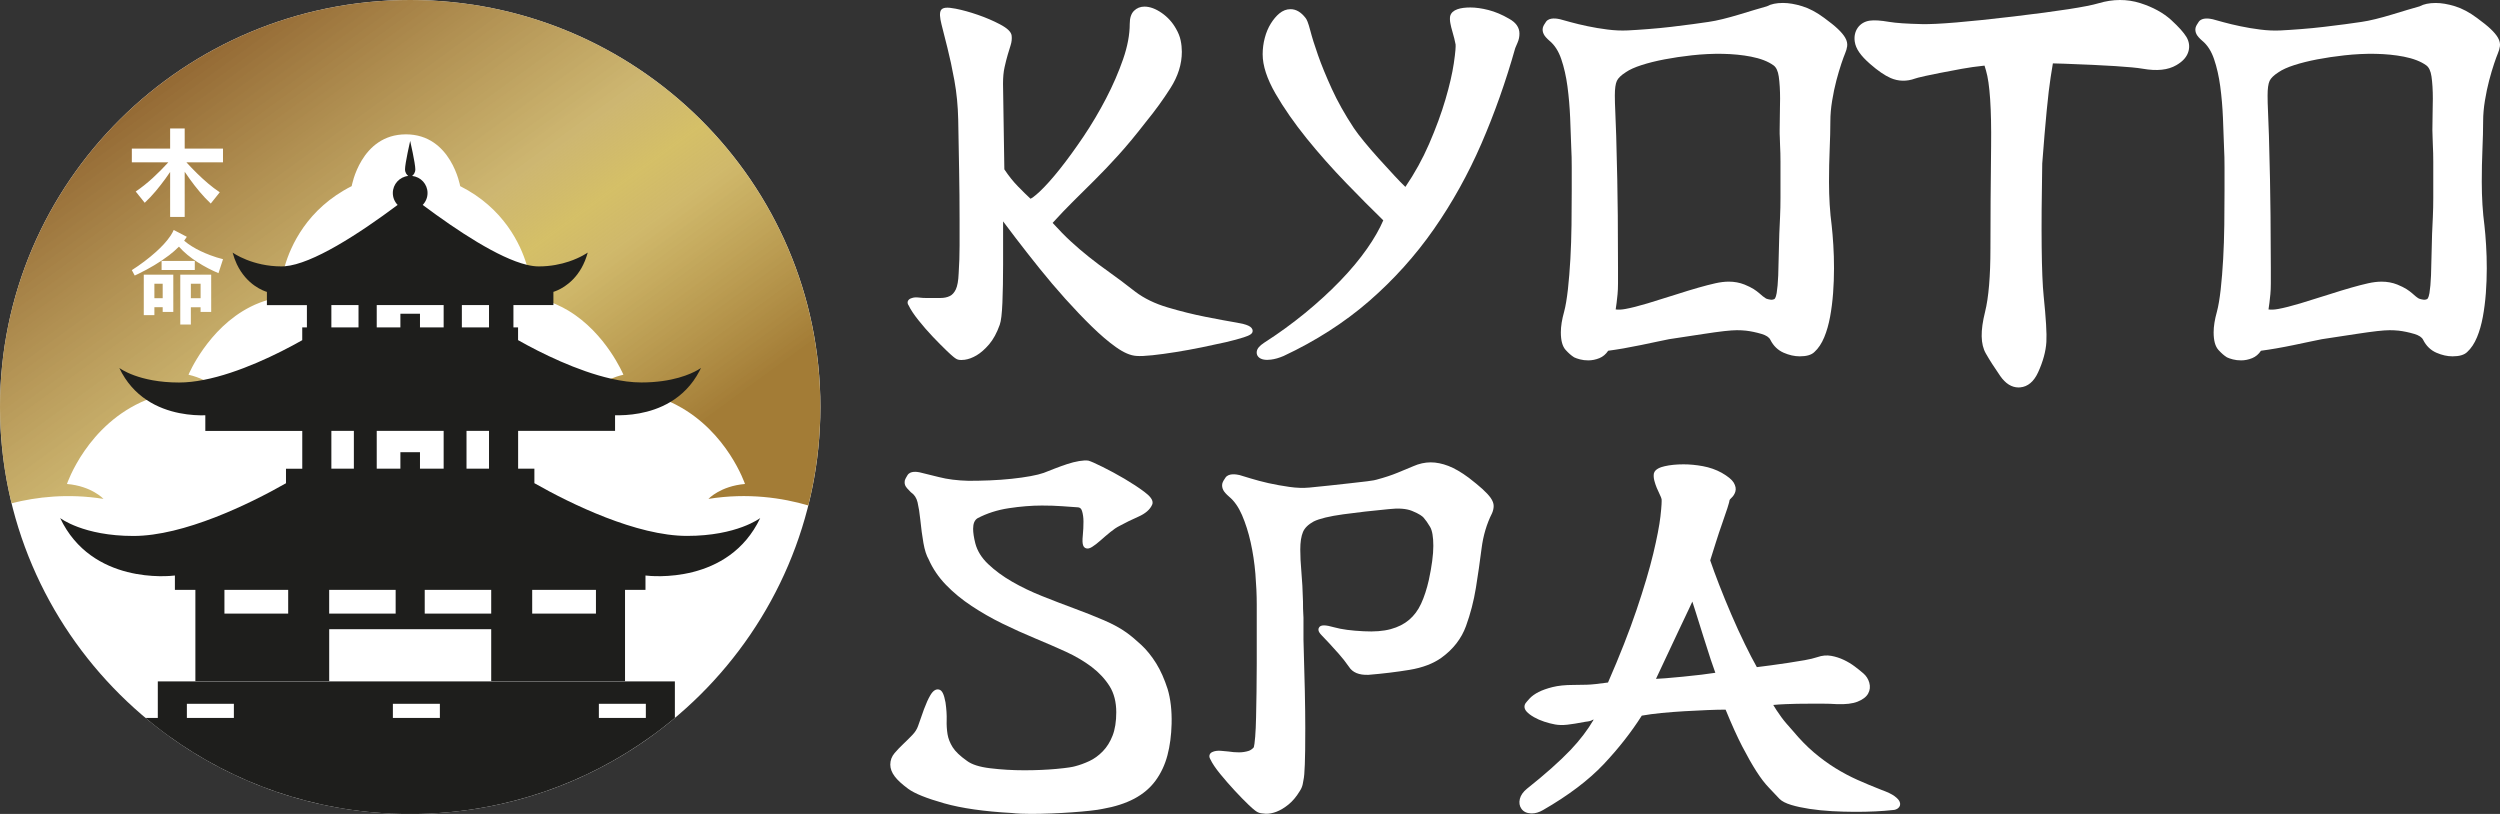 <svg width="172" height="56" fill="none" xmlns="http://www.w3.org/2000/svg"><rect width="100%" height="100%" fill="#333333" stroke="none"/><g clip-path="url(#clip0_719_1517)"><path d="M28.223 56.002C43.81 56.002 56.445 43.465 56.445 28.001C56.445 12.537 43.81 0 28.223 0C12.636 0 0 12.537 0 28.001C0 43.465 12.636 56.002 28.223 56.002Z" fill="white"/><path d="M13.133 19.52V20.517H13.802V19.52H13.133ZM13.133 19.52V20.517H13.802V19.52H13.133ZM28.223 0C12.636 0 0 12.537 0 28.001C0 30.284 0.275 32.502 0.795 34.626C2.496 34.192 4.673 33.932 7.121 34.324C7.121 34.324 6.301 33.439 4.606 33.298C4.606 33.298 5.991 29.167 10.085 27.508C11.468 26.949 13.162 26.67 15.216 26.93C15.216 26.93 14.794 26.501 14.006 26.137C13.71 26.001 13.364 25.872 12.969 25.781C12.969 25.781 14.293 22.593 17.223 21.113C17.421 21.012 17.63 20.917 17.844 20.836C18.014 20.769 18.186 20.711 18.365 20.657C19.296 20.381 20.353 20.284 21.545 20.474C21.545 20.474 20.706 19.448 19.388 19.253C19.388 19.253 19.426 18.889 19.59 18.32C19.988 16.941 21.117 14.359 24.196 12.806C24.196 12.806 24.813 9.243 27.928 9.243C31.043 9.243 31.661 12.806 31.661 12.806C34.665 14.321 35.813 16.816 36.236 18.217C36.425 18.845 36.469 19.253 36.469 19.253C35.15 19.448 34.311 20.474 34.311 20.474C35.76 20.242 37.01 20.436 38.074 20.86C38.147 20.889 38.218 20.919 38.288 20.95C38.569 21.073 38.835 21.211 39.089 21.363C41.701 22.923 42.89 25.781 42.89 25.781C42.577 25.853 42.292 25.949 42.042 26.054C41.136 26.431 40.645 26.93 40.645 26.93C42.873 26.649 44.677 27 46.124 27.658C46.242 27.713 46.359 27.768 46.473 27.826C46.51 27.846 46.548 27.864 46.584 27.885C50.055 29.717 51.255 33.298 51.255 33.298C49.562 33.441 48.74 34.324 48.74 34.324C51.457 33.888 53.84 34.256 55.61 34.774C56.155 32.605 56.441 30.337 56.441 28.001C56.443 12.537 43.807 0 28.223 0ZM11.923 18.898V21.46H11.193V21.137H10.622V21.683H9.892V18.898H11.923ZM11.117 18.574V17.952H13.402V18.574H11.117ZM14.53 21.462H13.8V21.139H13.131V22.33H12.403V18.898H14.53V21.462ZM15.031 18.794C14.104 18.403 13.001 17.762 12.311 16.97C12.101 17.184 11.87 17.381 11.635 17.561C10.977 18.064 10.261 18.477 9.519 18.839C9.437 18.879 9.357 18.917 9.269 18.957L9.07 18.585C9.655 18.212 10.222 17.787 10.736 17.326C11.107 16.989 11.459 16.63 11.736 16.215C11.822 16.084 11.896 15.951 11.952 15.821L12.854 16.293C12.795 16.388 12.733 16.477 12.67 16.56C12.833 16.702 13.009 16.828 13.19 16.941C13.586 17.19 14.018 17.387 14.457 17.554C14.746 17.662 15.044 17.76 15.344 17.832L15.031 18.794ZM15.342 11.17H12.827C13.062 11.428 13.305 11.678 13.551 11.922C14.037 12.396 14.559 12.859 15.12 13.229L14.501 14.004C13.955 13.492 13.498 12.927 13.066 12.332C12.944 12.161 12.823 11.991 12.707 11.818V14.924H11.705V11.831C11.602 11.981 11.499 12.131 11.392 12.279C10.958 12.874 10.503 13.439 9.957 13.951L9.337 13.176C10.167 12.618 10.899 11.909 11.579 11.17H9.07V10.223H11.705V8.839H12.707V10.223H15.342V11.17ZM13.8 19.52H13.131V20.517H13.8V19.52ZM11.193 19.52H10.622V20.517H11.193V19.52Z" fill="url(#paint0_linear_719_1517)"/><path d="M47.266 36.87C43.81 36.87 39.302 34.686 36.766 33.243V32.244H35.647V29.643H42.316V28.568C43.123 28.59 44.705 28.505 46.123 27.656C46.887 27.199 47.606 26.518 48.13 25.515C48.164 25.447 48.198 25.38 48.231 25.31C48.221 25.318 48.149 25.373 48.009 25.453C47.531 25.729 46.27 26.313 44.122 26.313C43.465 26.313 42.76 26.217 42.039 26.052C39.715 25.524 37.231 24.3 35.643 23.401V22.523H35.324V20.987H38.074V20.079C38.261 20.024 39.306 19.671 40.004 18.443C40.174 18.141 40.325 17.789 40.436 17.375C40.436 17.375 39.962 17.72 39.136 17.995C38.59 18.177 37.886 18.329 37.065 18.329C36.814 18.329 36.537 18.291 36.237 18.217C34.312 17.753 31.49 15.898 29.082 14.099C29.288 13.886 29.415 13.598 29.415 13.28C29.415 12.669 28.95 12.169 28.352 12.104C28.453 12.027 28.574 11.882 28.574 11.647C28.574 11.243 28.22 9.694 28.22 9.694C28.22 9.694 27.866 11.243 27.866 11.647C27.866 11.884 27.989 12.027 28.088 12.104C27.49 12.169 27.026 12.671 27.026 13.28C27.026 13.598 27.152 13.886 27.358 14.099C24.681 16.099 21.487 18.168 19.59 18.32C19.515 18.327 19.444 18.329 19.374 18.329C18.374 18.329 17.551 18.105 16.968 17.874C16.35 17.629 16.003 17.377 16.003 17.377C16.083 17.673 16.182 17.938 16.293 18.175C16.981 19.624 18.164 20.024 18.363 20.083V20.991H21.115V22.527H20.794V23.405C19.116 24.355 16.436 25.669 14.004 26.139C13.421 26.253 12.853 26.317 12.316 26.317C9.543 26.317 8.247 25.344 8.207 25.314C8.687 26.325 9.356 27.026 10.082 27.512C11.559 28.499 13.275 28.596 14.126 28.572V29.646H20.796V32.248H19.676V33.247C17.142 34.69 12.632 36.874 9.178 36.874C5.723 36.874 4.139 35.642 4.139 35.642C6.313 40.227 11.67 39.641 12.033 39.595V40.585H13.442V46.865H22.649V43.291H33.795V46.865H43.002V40.585H44.409V39.595C44.772 39.641 50.129 40.225 52.303 35.642C52.303 35.638 50.719 36.87 47.266 36.87ZM19.827 42.217H15.441V40.583H19.827V42.217ZM31.776 20.987H33.644V22.523H31.776V20.987ZM33.644 29.645V32.246H32.096V29.645H33.644ZM25.919 20.987H30.523V22.523H28.895V21.583H27.547V22.523H25.919V20.987ZM22.798 20.987H24.666V22.523H22.798V20.987ZM22.798 29.645H24.346V32.246H22.798V29.645ZM27.221 42.217H22.647V40.583H27.221V42.217ZM27.547 31.112V32.244H25.919V29.643H30.523V32.244H28.895V31.112H27.547ZM33.795 42.217H29.221V40.583H33.795V42.217ZM41.001 42.217H36.615V40.583H41.001V42.217Z" fill="#1E1E1C"/><path d="M10.857 46.874V49.396H10.014C10.082 49.455 10.149 49.51 10.218 49.566C10.272 49.61 10.323 49.654 10.377 49.697C10.4 49.716 10.423 49.735 10.447 49.754C10.507 49.801 10.564 49.849 10.623 49.894C10.64 49.91 10.658 49.923 10.675 49.936C10.73 49.98 10.788 50.025 10.845 50.069C10.918 50.126 10.99 50.183 11.065 50.238C11.155 50.306 11.244 50.374 11.334 50.441C11.416 50.501 11.499 50.562 11.581 50.621C16.064 53.872 21.549 55.844 27.49 55.994C27.607 55.996 27.722 56 27.838 56.002C27.846 56.002 27.854 56.002 27.859 56.002C27.978 56.004 28.098 56.004 28.218 56.004C28.339 56.004 28.457 56.004 28.578 56.002C28.585 56.002 28.593 56.002 28.599 56.002C28.715 56 28.83 55.998 28.947 55.994C34.89 55.844 40.375 53.872 44.856 50.621C44.938 50.56 45.021 50.499 45.103 50.441C45.193 50.372 45.284 50.306 45.372 50.238C45.447 50.183 45.519 50.126 45.592 50.069C45.649 50.025 45.707 49.98 45.762 49.936C45.779 49.923 45.797 49.91 45.812 49.896C45.881 49.841 45.947 49.788 46.016 49.733C46.087 49.678 46.154 49.621 46.225 49.565C46.293 49.51 46.362 49.451 46.431 49.394V46.878H10.857V46.874ZM16.091 49.394H12.857V48.421H16.091V49.394ZM30.263 49.394H27.03V48.421H30.263V49.394ZM44.434 49.394H41.202V48.421H44.434V49.394Z" fill="#1E1E1C"/><path d="M149.378 1.376C148.837 0.883 148.124 0.493 147.258 0.216C146.341 -0.076 145.366 -0.072 144.361 0.229C143.587 0.462 141.621 0.768 138.513 1.136C135.396 1.505 133.286 1.682 132.241 1.659C131.203 1.636 130.445 1.585 129.984 1.507C129.378 1.403 128.948 1.376 128.629 1.422C127.928 1.526 127.498 2.133 127.607 2.865C127.677 3.35 128.002 3.824 128.66 4.397C129.202 4.871 129.663 5.187 130.07 5.366C130.603 5.601 131.186 5.614 131.756 5.405C131.891 5.356 132.478 5.191 134.972 4.734C135.446 4.647 135.971 4.573 136.535 4.514C136.568 4.619 136.6 4.732 136.638 4.857C136.9 5.739 137.017 7.485 136.988 10.049C136.958 12.694 136.942 15.058 136.942 17.074C136.942 19.004 136.818 20.477 136.573 21.454C136.245 22.768 136.26 23.68 136.627 24.322C136.875 24.76 137.21 25.282 137.617 25.87C137.978 26.391 138.404 26.657 138.878 26.657C138.914 26.657 138.953 26.655 138.989 26.651C139.515 26.605 139.929 26.255 140.224 25.612C140.562 24.869 140.753 24.169 140.791 23.53C140.826 22.948 140.762 21.914 140.604 20.367C140.455 18.926 140.422 15.86 140.506 11.251C140.724 8.369 140.917 6.374 141.084 5.318C141.141 4.956 141.192 4.638 141.238 4.361C141.473 4.366 141.728 4.372 142.01 4.383C144.885 4.486 146.7 4.602 147.409 4.727C148.395 4.901 149.158 4.821 149.739 4.48C150.199 4.213 150.473 3.894 150.574 3.506C150.658 3.181 150.608 2.851 150.431 2.55C150.236 2.23 149.901 1.856 149.378 1.376Z" fill="white"/><path d="M85.577 23.206C85.97 23.077 86.182 22.969 86.182 22.77C86.182 22.451 85.754 22.313 85.11 22.201C84.508 22.099 83.78 21.964 82.945 21.799C82.112 21.636 81.237 21.418 80.34 21.152C79.463 20.893 78.714 20.529 78.112 20.072C77.428 19.537 76.822 19.082 76.31 18.72C75.809 18.365 75.339 18.013 74.915 17.673C74.49 17.334 74.068 16.974 73.661 16.598C73.287 16.255 72.87 15.83 72.421 15.335C72.895 14.814 73.355 14.33 73.793 13.896L75.291 12.41C75.811 11.894 76.365 11.314 76.937 10.682C77.512 10.049 78.15 9.279 78.832 8.398C79.459 7.632 80.031 6.843 80.531 6.056C81.049 5.243 81.311 4.405 81.311 3.565C81.311 3.307 81.284 3.041 81.229 2.78C81.174 2.512 81.064 2.243 80.912 1.981C80.669 1.543 80.338 1.177 79.929 0.893C79.511 0.601 79.109 0.455 78.737 0.455C78.454 0.455 78.211 0.554 78.018 0.745C77.823 0.939 77.726 1.24 77.726 1.644C77.726 2.381 77.573 3.199 77.269 4.073C76.962 4.96 76.568 5.868 76.098 6.773C75.627 7.679 75.102 8.565 74.538 9.403C73.973 10.241 73.426 10.992 72.914 11.636C72.404 12.277 71.939 12.796 71.532 13.18C71.152 13.538 70.97 13.642 70.898 13.672C70.645 13.439 70.359 13.155 70.04 12.829C69.709 12.491 69.394 12.095 69.099 11.651L69.008 5.764C69.008 5.324 69.042 4.943 69.113 4.63C69.185 4.304 69.258 4.016 69.329 3.775C69.397 3.544 69.464 3.32 69.531 3.113C69.602 2.893 69.625 2.672 69.602 2.457C69.573 2.196 69.313 1.945 68.79 1.669C68.331 1.428 67.823 1.21 67.28 1.022C66.737 0.834 66.219 0.69 65.743 0.597C65.145 0.48 64.853 0.51 64.734 0.705L64.727 0.719C64.639 0.893 64.654 1.189 64.775 1.676C64.882 2.11 65.017 2.653 65.182 3.29C65.346 3.934 65.508 4.691 65.663 5.538C65.816 6.38 65.904 7.283 65.925 8.218C65.946 9.458 65.967 10.635 65.988 11.75C66.009 12.876 66.019 14.001 66.019 15.093V16.92C66.019 17.531 65.998 18.162 65.956 18.803C65.936 19.311 65.87 19.685 65.757 19.918C65.652 20.134 65.516 20.286 65.348 20.367C65.17 20.457 64.947 20.502 64.689 20.502H63.722C63.563 20.502 63.397 20.493 63.228 20.472C63.02 20.447 62.854 20.46 62.718 20.512C62.579 20.553 62.491 20.627 62.456 20.732C62.435 20.798 62.43 20.9 62.518 21.02C62.65 21.298 62.875 21.638 63.188 22.03C63.504 22.427 63.838 22.811 64.184 23.174C64.53 23.538 64.853 23.862 65.143 24.141C65.535 24.516 65.686 24.626 65.764 24.673C65.856 24.738 65.977 24.768 66.141 24.768C66.212 24.768 66.288 24.762 66.374 24.751C66.63 24.717 66.905 24.615 67.192 24.446C67.475 24.279 67.763 24.025 68.05 23.691C68.339 23.354 68.585 22.901 68.782 22.345C68.874 22.095 68.933 21.594 68.966 20.813C68.996 20.06 69.013 19.177 69.013 18.187V15.231C69.267 15.57 69.56 15.957 69.898 16.401C70.395 17.049 70.934 17.739 71.504 18.449C72.077 19.163 72.681 19.876 73.3 20.565C73.923 21.257 74.532 21.896 75.114 22.463C75.698 23.035 76.256 23.511 76.77 23.877C77.315 24.266 77.783 24.465 78.192 24.488C78.437 24.508 78.796 24.493 79.293 24.44C79.767 24.389 80.306 24.317 80.896 24.222C81.479 24.129 82.081 24.019 82.685 23.896C83.299 23.771 83.857 23.649 84.344 23.54C84.845 23.422 85.261 23.31 85.577 23.206Z" fill="white"/><path d="M103.818 1.285C103.346 1.009 102.87 0.809 102.408 0.69C101.945 0.572 101.523 0.514 101.156 0.514C100.802 0.514 100.506 0.553 100.277 0.633C100.004 0.728 99.835 0.882 99.776 1.092L99.77 1.113C99.746 1.259 99.751 1.428 99.788 1.615C99.82 1.788 99.864 1.968 99.918 2.146C99.969 2.319 100.015 2.487 100.055 2.649C100.095 2.806 100.124 2.944 100.145 3.06C100.156 3.195 100.145 3.532 100.021 4.368C99.918 5.06 99.726 5.891 99.449 6.835C99.172 7.783 98.792 8.818 98.318 9.911C97.876 10.929 97.33 11.92 96.69 12.859C96.462 12.643 96.21 12.383 95.933 12.083C95.587 11.71 95.224 11.314 94.857 10.908C94.496 10.508 94.156 10.115 93.848 9.738C93.54 9.363 93.303 9.05 93.143 8.809C92.525 7.872 92.017 6.964 91.627 6.109C91.236 5.25 90.916 4.473 90.681 3.801C90.444 3.126 90.267 2.563 90.156 2.129C89.993 1.503 89.892 1.321 89.823 1.236C89.514 0.834 89.166 0.631 88.789 0.631C88.512 0.631 88.254 0.73 88.019 0.925C87.805 1.103 87.608 1.338 87.431 1.623C87.255 1.905 87.115 2.237 87.018 2.605C86.92 2.971 86.871 3.354 86.871 3.741C86.871 4.516 87.169 5.424 87.755 6.443C88.331 7.438 89.051 8.473 89.896 9.52C90.739 10.563 91.656 11.598 92.625 12.599C93.554 13.56 94.408 14.421 95.17 15.159C94.909 15.767 94.534 16.422 94.056 17.104C93.544 17.836 92.921 18.583 92.203 19.326C91.482 20.072 90.668 20.817 89.785 21.541C88.898 22.267 87.948 22.955 86.96 23.589C86.655 23.791 86.498 23.977 86.467 24.173C86.433 24.395 86.536 24.578 86.754 24.679C86.871 24.732 87.014 24.759 87.184 24.759C87.262 24.759 87.348 24.753 87.44 24.741C87.708 24.709 87.998 24.626 88.314 24.491C90.526 23.456 92.506 22.184 94.2 20.712C95.889 19.243 97.387 17.578 98.65 15.765C99.912 13.955 101.011 11.979 101.917 9.892C102.819 7.812 103.604 5.597 104.248 3.31C104.29 3.208 104.345 3.079 104.412 2.924C104.496 2.734 104.538 2.529 104.538 2.317C104.542 1.896 104.298 1.547 103.818 1.285Z" fill="white"/><path d="M106.616 2.817C106.96 3.102 107.228 3.519 107.413 4.061C107.606 4.624 107.749 5.259 107.841 5.944C107.933 6.638 107.996 7.366 108.027 8.109C108.057 8.849 108.084 9.562 108.105 10.235C108.126 10.585 108.135 11.01 108.135 11.494V13.136C108.135 13.864 108.13 14.651 108.12 15.472C108.109 16.285 108.084 17.076 108.042 17.817C108 18.566 107.942 19.271 107.872 19.912C107.799 20.551 107.713 21.069 107.612 21.444C107.463 21.975 107.386 22.451 107.386 22.86C107.386 23.433 107.495 23.831 107.719 24.078C107.92 24.3 108.107 24.463 108.292 24.578L108.309 24.588C108.405 24.635 108.535 24.681 108.707 24.726C108.879 24.772 109.07 24.794 109.274 24.794C109.529 24.794 109.785 24.743 110.037 24.641C110.28 24.542 110.482 24.372 110.643 24.131C110.956 24.091 111.304 24.036 111.682 23.972C112.099 23.899 112.512 23.82 112.907 23.738C113.303 23.657 113.674 23.579 114.016 23.505C114.358 23.433 114.633 23.376 114.832 23.336C115.789 23.192 116.571 23.073 117.175 22.98C117.765 22.889 118.257 22.821 118.633 22.779C119 22.739 119.292 22.718 119.501 22.718C119.709 22.718 119.917 22.728 120.118 22.749C120.458 22.788 120.819 22.864 121.192 22.974C121.517 23.071 121.721 23.206 121.803 23.384C122.012 23.797 122.318 24.093 122.713 24.267C123.091 24.432 123.464 24.516 123.825 24.516C124.301 24.516 124.634 24.415 124.834 24.216C125.104 23.972 125.331 23.628 125.509 23.2C125.681 22.785 125.815 22.312 125.91 21.797C126.004 21.289 126.073 20.741 126.117 20.164C126.159 19.592 126.18 19.019 126.18 18.462C126.18 17.902 126.165 17.362 126.132 16.854C126.101 16.349 126.063 15.904 126.021 15.523C125.899 14.607 125.836 13.595 125.836 12.514C125.836 11.736 125.851 10.978 125.882 10.261C125.912 9.539 125.929 8.89 125.929 8.333C125.929 7.891 125.971 7.417 126.052 6.924C126.134 6.427 126.231 5.959 126.344 5.532C126.457 5.108 126.57 4.721 126.684 4.383C126.795 4.054 126.883 3.813 126.944 3.671C127.013 3.511 127.061 3.348 127.084 3.185C127.11 2.997 127.067 2.798 126.95 2.595C126.845 2.412 126.68 2.214 126.445 1.991C126.224 1.78 125.907 1.526 125.505 1.232C124.991 0.849 124.481 0.578 123.994 0.428C123.506 0.278 123.061 0.203 122.669 0.203C122.212 0.203 121.84 0.28 121.563 0.434C121.343 0.493 121.068 0.572 120.724 0.677L119.646 1.003C119.279 1.115 118.904 1.217 118.532 1.31C118.165 1.401 117.834 1.467 117.551 1.507C117.295 1.547 116.949 1.596 116.462 1.661C116.007 1.721 115.508 1.784 114.983 1.847C114.453 1.909 113.92 1.96 113.399 2C112.871 2.042 112.395 2.072 111.984 2.093C111.541 2.114 111.075 2.093 110.599 2.032C110.117 1.972 109.657 1.894 109.227 1.803C108.795 1.712 108.405 1.619 108.067 1.526C107.725 1.433 107.48 1.367 107.337 1.325L107.321 1.321C107.144 1.283 106.599 1.172 106.368 1.494C106.245 1.663 106.177 1.793 106.146 1.911C106.115 2.059 106.138 2.207 106.209 2.349C106.27 2.48 106.398 2.626 106.616 2.817ZM122.451 9.461C122.461 9.624 122.467 9.787 122.467 9.945V9.954C122.488 10.347 122.497 10.739 122.497 11.12V13.613C122.497 14.046 122.488 14.495 122.467 14.952C122.425 15.727 122.4 16.469 122.388 17.157C122.377 17.834 122.361 18.437 122.342 18.949C122.321 19.455 122.285 19.863 122.235 20.162C122.174 20.523 122.082 20.572 122.079 20.574C121.991 20.617 121.901 20.631 121.807 20.617C121.695 20.6 121.593 20.576 121.507 20.542C121.419 20.488 121.343 20.435 121.282 20.384C121.209 20.324 121.127 20.252 121.033 20.17C120.932 20.081 120.802 19.986 120.649 19.887C120.492 19.789 120.288 19.686 120.02 19.576C119.684 19.444 119.323 19.377 118.944 19.377C118.66 19.377 118.344 19.415 118.008 19.491C117.676 19.565 117.288 19.666 116.856 19.789C116.414 19.914 115.9 20.071 115.331 20.255C114.761 20.439 114.092 20.648 113.347 20.873C112.73 21.057 112.219 21.186 111.833 21.256C111.562 21.306 111.337 21.317 111.159 21.289C111.187 21.112 111.208 20.957 111.224 20.824C111.245 20.648 111.266 20.456 111.287 20.248C111.308 20.034 111.319 19.781 111.319 19.501V18.431C111.319 17.512 111.314 16.331 111.304 14.821C111.293 13.335 111.256 11.494 111.195 9.349C111.174 8.705 111.153 8.145 111.132 7.688C111.111 7.252 111.101 6.875 111.101 6.568C111.101 6.103 111.147 5.766 111.239 5.567C111.327 5.375 111.533 5.174 111.86 4.966C112.114 4.791 112.476 4.628 112.934 4.48C113.404 4.328 113.937 4.196 114.522 4.084C115.109 3.972 115.736 3.879 116.386 3.807C117.851 3.646 119.266 3.663 120.473 3.898C121.131 4.027 121.651 4.228 122.021 4.499C122.205 4.632 122.325 4.89 122.379 5.265C122.44 5.69 122.47 6.202 122.47 6.786C122.47 7.108 122.465 7.455 122.455 7.817C122.446 8.168 122.44 8.551 122.44 8.953C122.436 9.125 122.442 9.298 122.451 9.461Z" fill="white"/><path d="M171.86 2.597C171.755 2.413 171.591 2.216 171.356 1.993C171.134 1.782 170.817 1.528 170.415 1.234C169.901 0.851 169.391 0.58 168.904 0.43C168.416 0.28 167.971 0.205 167.579 0.205C167.123 0.205 166.75 0.282 166.471 0.436C166.251 0.495 165.976 0.574 165.632 0.679L164.554 1.005C164.187 1.117 163.813 1.219 163.44 1.312C163.073 1.403 162.742 1.469 162.46 1.509C162.203 1.549 161.858 1.598 161.37 1.663C160.915 1.723 160.417 1.786 159.891 1.848C159.362 1.911 158.828 1.962 158.307 2.002C157.779 2.044 157.303 2.074 156.893 2.095C156.449 2.116 155.983 2.095 155.507 2.034C155.025 1.974 154.565 1.896 154.135 1.805C153.703 1.714 153.313 1.621 152.975 1.528C152.633 1.435 152.388 1.369 152.245 1.327L152.23 1.323C152.052 1.285 151.507 1.173 151.276 1.496C151.154 1.665 151.085 1.795 151.054 1.913C151.024 2.061 151.047 2.209 151.117 2.351C151.182 2.48 151.31 2.628 151.528 2.817C151.872 3.102 152.14 3.519 152.325 4.061C152.518 4.624 152.661 5.259 152.753 5.944C152.845 6.638 152.908 7.366 152.939 8.109C152.969 8.843 152.996 9.556 153.017 10.235C153.038 10.587 153.047 11.01 153.047 11.494V13.136C153.047 13.86 153.042 14.647 153.032 15.472C153.021 16.285 152.996 17.074 152.954 17.817C152.912 18.566 152.854 19.271 152.784 19.912C152.711 20.551 152.625 21.069 152.524 21.444C152.375 21.975 152.298 22.451 152.298 22.861C152.298 23.433 152.407 23.831 152.631 24.078C152.832 24.3 153.019 24.463 153.204 24.578L153.221 24.588C153.317 24.635 153.447 24.681 153.619 24.726C153.791 24.772 153.982 24.794 154.187 24.794C154.441 24.794 154.697 24.743 154.949 24.641C155.192 24.542 155.394 24.372 155.555 24.131C155.868 24.091 156.216 24.036 156.593 23.972C157.009 23.9 157.422 23.82 157.818 23.738C158.213 23.657 158.584 23.579 158.926 23.505C159.268 23.433 159.543 23.376 159.742 23.337C160.699 23.192 161.481 23.073 162.085 22.98C162.675 22.889 163.167 22.823 163.543 22.779C163.91 22.739 164.202 22.718 164.411 22.718C164.619 22.718 164.827 22.728 165.028 22.749C165.368 22.788 165.729 22.864 166.102 22.974C166.427 23.071 166.631 23.206 166.714 23.384C166.922 23.797 167.228 24.093 167.623 24.267C168.002 24.432 168.374 24.516 168.735 24.516C169.211 24.516 169.544 24.415 169.745 24.216C170.014 23.972 170.241 23.628 170.419 23.2C170.591 22.785 170.725 22.314 170.82 21.797C170.914 21.289 170.983 20.739 171.027 20.164C171.069 19.592 171.09 19.019 171.09 18.462C171.09 17.902 171.075 17.362 171.042 16.854C171.012 16.351 170.973 15.904 170.931 15.523C170.809 14.607 170.746 13.595 170.746 12.514C170.746 11.735 170.761 10.978 170.792 10.261C170.822 9.541 170.84 8.89 170.84 8.333C170.84 7.891 170.882 7.417 170.962 6.924C171.044 6.427 171.141 5.961 171.254 5.533C171.367 5.106 171.48 4.721 171.594 4.383C171.705 4.054 171.793 3.815 171.854 3.671C171.923 3.511 171.969 3.348 171.994 3.185C172.021 2.999 171.975 2.8 171.86 2.597ZM156.212 14.821C156.201 13.337 156.164 11.496 156.103 9.349C156.082 8.705 156.061 8.145 156.04 7.688C156.019 7.252 156.01 6.875 156.01 6.568C156.01 6.103 156.056 5.766 156.147 5.567C156.235 5.375 156.442 5.174 156.768 4.966C157.023 4.791 157.384 4.628 157.842 4.48C158.312 4.329 158.846 4.196 159.43 4.084C160.017 3.972 160.644 3.879 161.294 3.807C162.76 3.646 164.174 3.663 165.382 3.898C166.039 4.027 166.559 4.228 166.93 4.499C167.113 4.632 167.233 4.89 167.287 5.265C167.348 5.69 167.379 6.202 167.379 6.786C167.379 7.108 167.373 7.455 167.363 7.817C167.354 8.168 167.348 8.551 167.348 8.953C167.348 9.127 167.354 9.298 167.363 9.461C167.373 9.624 167.379 9.787 167.379 9.945V9.954C167.4 10.348 167.409 10.741 167.409 11.12V13.614C167.409 14.046 167.4 14.495 167.379 14.95C167.337 15.724 167.31 16.467 167.3 17.157C167.289 17.836 167.273 18.439 167.254 18.949C167.233 19.455 167.197 19.863 167.147 20.163C167.086 20.523 166.994 20.572 166.991 20.574C166.903 20.617 166.813 20.631 166.719 20.617C166.607 20.601 166.505 20.576 166.419 20.542C166.331 20.489 166.255 20.436 166.194 20.384C166.121 20.324 166.039 20.252 165.947 20.17C165.844 20.081 165.716 19.986 165.563 19.887C165.406 19.789 165.202 19.687 164.934 19.577C164.598 19.444 164.237 19.378 163.858 19.378C163.574 19.378 163.258 19.415 162.922 19.491C162.589 19.565 162.202 19.666 161.77 19.789C161.328 19.914 160.814 20.072 160.245 20.255C159.675 20.439 159.006 20.648 158.261 20.873C157.644 21.057 157.133 21.186 156.747 21.256C156.476 21.306 156.25 21.317 156.073 21.289C156.099 21.114 156.122 20.959 156.138 20.824C156.159 20.648 156.18 20.456 156.201 20.248C156.222 20.034 156.233 19.781 156.233 19.501V18.431C156.228 17.516 156.222 16.334 156.212 14.821Z" fill="white"/><path d="M79.549 45.645C79.239 45.147 78.897 44.722 78.532 44.381C78.173 44.045 77.831 43.759 77.515 43.529C77.108 43.234 76.581 42.944 75.946 42.671C75.319 42.401 74.633 42.128 73.907 41.861C73.192 41.597 72.449 41.313 71.696 41.011C70.96 40.718 70.265 40.384 69.63 40.018C69.001 39.656 68.447 39.248 67.983 38.806C67.534 38.38 67.237 37.902 67.102 37.384C67.002 36.99 66.951 36.653 66.951 36.38C66.951 36.019 67.05 35.782 67.257 35.653C67.899 35.316 68.621 35.084 69.405 34.965C70.203 34.844 70.97 34.781 71.684 34.781C72.177 34.781 72.644 34.796 73.076 34.827L73.49 34.857C73.748 34.876 73.974 34.891 74.163 34.904C74.266 34.914 74.381 34.95 74.442 35.151C74.509 35.369 74.543 35.615 74.543 35.883C74.543 36.205 74.528 36.522 74.498 36.823C74.461 37.18 74.471 37.4 74.526 37.536C74.562 37.629 74.631 37.695 74.721 37.724C74.838 37.762 74.972 37.731 75.132 37.631C75.308 37.523 75.505 37.369 75.723 37.176C75.921 36.998 76.145 36.806 76.388 36.609C76.613 36.423 76.825 36.281 77.028 36.18C77.435 35.959 77.867 35.746 78.308 35.553C78.801 35.337 79.126 35.056 79.269 34.72C79.407 34.402 79.05 34.08 78.723 33.833C78.333 33.541 77.874 33.24 77.362 32.938C76.848 32.637 76.346 32.364 75.866 32.127C75.371 31.882 75.054 31.74 74.895 31.696L74.872 31.691C74.723 31.666 74.519 31.677 74.245 31.721C73.985 31.765 73.706 31.835 73.42 31.929C73.143 32.02 72.85 32.127 72.552 32.242C72.26 32.356 72.009 32.455 71.807 32.534C71.589 32.612 71.285 32.688 70.903 32.758C70.515 32.83 70.073 32.891 69.592 32.942C69.108 32.993 68.602 33.029 68.092 33.05C67.581 33.071 67.09 33.08 66.637 33.08C65.867 33.061 65.177 32.974 64.591 32.822C63.989 32.667 63.545 32.559 63.266 32.495C63.109 32.466 62.63 32.377 62.435 32.694C62.341 32.845 62.284 32.953 62.259 33.029L62.253 33.052C62.223 33.204 62.24 33.338 62.307 33.454C62.339 33.511 62.41 33.613 62.653 33.852L62.679 33.875C62.911 34.034 63.058 34.26 63.129 34.563C63.209 34.904 63.27 35.293 63.312 35.716C63.375 36.342 63.45 36.895 63.532 37.36C63.618 37.847 63.736 38.215 63.893 38.486C64.172 39.121 64.572 39.711 65.084 40.24C65.59 40.765 66.184 41.254 66.85 41.694C67.509 42.13 68.22 42.538 68.963 42.902C69.699 43.262 70.454 43.603 71.207 43.916C71.948 44.224 72.665 44.536 73.34 44.843C74.001 45.147 74.597 45.499 75.113 45.89C75.621 46.277 76.036 46.724 76.344 47.217C76.646 47.701 76.799 48.302 76.799 49.005C76.799 49.639 76.714 50.179 76.546 50.609C76.38 51.038 76.153 51.402 75.872 51.69C75.589 51.982 75.277 52.208 74.947 52.361C74.605 52.521 74.27 52.642 73.943 52.724C73.808 52.763 73.479 52.828 72.671 52.902C72.013 52.962 71.274 52.995 70.473 52.995C69.672 52.995 68.883 52.949 68.124 52.856C67.394 52.769 66.859 52.598 66.53 52.35C66.055 52.016 65.722 51.698 65.538 51.402C65.355 51.106 65.238 50.807 65.191 50.515C65.141 50.207 65.12 49.881 65.131 49.546C65.143 49.184 65.114 48.776 65.051 48.327C64.946 47.756 64.818 47.498 64.61 47.443C64.398 47.386 64.195 47.515 64.01 47.828C63.868 48.065 63.721 48.389 63.572 48.789C63.429 49.176 63.291 49.565 63.165 49.942C63.092 50.16 62.959 50.37 62.773 50.564C62.563 50.782 62.351 50.994 62.141 51.191C61.917 51.404 61.718 51.612 61.548 51.812C61.351 52.043 61.252 52.31 61.252 52.606C61.252 52.877 61.355 53.15 61.558 53.419C61.749 53.673 62.053 53.952 62.488 54.273C62.928 54.595 63.734 54.921 64.957 55.268C66.152 55.607 67.719 55.831 69.617 55.934C69.783 55.954 69.98 55.969 70.219 55.981C70.454 55.99 70.698 55.996 70.945 55.996C71.375 55.996 71.845 55.985 72.342 55.966C72.818 55.947 73.294 55.92 73.752 55.888C74.207 55.856 74.626 55.82 74.994 55.778C75.38 55.736 75.663 55.695 75.851 55.653C76.699 55.505 77.433 55.27 78.035 54.951C78.643 54.629 79.138 54.208 79.508 53.7C79.875 53.197 80.149 52.614 80.321 51.961C80.491 51.32 80.586 50.59 80.607 49.794C80.628 48.89 80.537 48.088 80.334 47.409C80.118 46.738 79.858 46.144 79.549 45.645Z" fill="white"/><path d="M101.993 33.645C101.753 33.427 101.439 33.169 101.057 32.874C100.545 32.493 100.071 32.218 99.65 32.056C99.224 31.893 98.815 31.81 98.439 31.81C98.038 31.81 97.632 31.899 97.237 32.074C96.923 32.206 96.56 32.358 96.161 32.521C95.742 32.694 95.263 32.851 94.733 32.993L94.722 32.997C94.645 33.022 94.47 33.063 94.059 33.113C93.717 33.154 93.315 33.2 92.859 33.251C92.402 33.302 91.928 33.355 91.439 33.407C90.949 33.458 90.498 33.505 90.082 33.545C89.663 33.585 89.201 33.57 88.708 33.499C88.203 33.427 87.722 33.34 87.272 33.24C86.822 33.137 86.411 33.029 86.055 32.919C85.694 32.807 85.434 32.728 85.285 32.686L85.27 32.682C85.092 32.644 84.547 32.532 84.316 32.855C84.194 33.023 84.125 33.154 84.094 33.272C84.064 33.42 84.087 33.568 84.157 33.71C84.222 33.839 84.35 33.987 84.568 34.176C84.916 34.465 85.212 34.887 85.449 35.433C85.692 35.998 85.895 36.632 86.047 37.318C86.2 38.008 86.309 38.734 86.371 39.476C86.432 40.221 86.464 40.93 86.464 41.582V45.672C86.464 46.321 86.458 46.971 86.449 47.604C86.437 48.234 86.428 48.812 86.418 49.339C86.407 49.864 86.388 50.319 86.357 50.691C86.325 51.099 86.29 51.305 86.263 51.41C86.183 51.51 86.076 51.592 85.937 51.652C85.711 51.726 85.48 51.762 85.245 51.762C84.995 51.762 84.748 51.741 84.505 51.702C84.335 51.681 84.157 51.666 83.978 51.654C83.773 51.643 83.611 51.662 83.479 51.711C83.315 51.76 83.248 51.855 83.223 51.925C83.198 51.994 83.187 52.105 83.275 52.244C83.408 52.526 83.63 52.856 83.951 53.249C84.263 53.63 84.595 54.013 84.943 54.388C85.291 54.764 85.614 55.096 85.904 55.372C86.304 55.755 86.462 55.852 86.554 55.89C86.663 55.943 86.823 55.973 87.058 55.985C87.081 55.987 87.104 55.987 87.129 55.987C87.343 55.987 87.575 55.941 87.819 55.848C88.085 55.748 88.364 55.581 88.647 55.352C88.931 55.122 89.195 54.807 89.426 54.424C89.524 54.278 89.591 54.121 89.627 53.954C89.657 53.81 89.684 53.662 89.707 53.512C89.722 53.437 89.743 53.252 89.772 52.589C89.793 52.085 89.803 51.248 89.803 50.103C89.803 49.388 89.793 48.541 89.772 47.513C89.751 46.516 89.721 45.333 89.679 43.998V42.498C89.679 42.383 89.673 42.257 89.661 42.125C89.652 42.011 89.646 41.766 89.646 41.393C89.625 40.61 89.589 39.918 89.535 39.336C89.484 38.769 89.459 38.253 89.459 37.805C89.459 37.297 89.522 36.892 89.646 36.598C89.763 36.323 90.013 36.078 90.382 35.877C90.777 35.682 91.463 35.515 92.419 35.384C93.39 35.251 94.441 35.132 95.547 35.028C96.22 34.95 96.761 34.992 97.155 35.153C97.65 35.356 97.856 35.515 97.942 35.612C98.08 35.767 98.231 35.981 98.389 36.249C98.536 36.495 98.613 36.935 98.613 37.557C98.613 38.158 98.51 38.947 98.305 39.899C98.164 40.524 97.984 41.074 97.772 41.533C97.567 41.979 97.29 42.352 96.95 42.642C96.61 42.932 96.184 43.147 95.685 43.283C95.177 43.422 94.552 43.471 93.828 43.431C92.973 43.391 92.289 43.3 91.796 43.16C91.215 42.997 90.835 42.947 90.728 43.215L90.724 43.224C90.661 43.41 90.808 43.588 90.944 43.723C91.078 43.858 91.244 44.032 91.437 44.242C91.634 44.459 91.857 44.707 92.108 44.984C92.348 45.253 92.585 45.553 92.805 45.871C93.053 46.266 93.501 46.453 94.147 46.429C95.144 46.347 96.096 46.231 96.973 46.086C97.873 45.938 98.617 45.653 99.182 45.244C99.981 44.665 100.547 43.935 100.86 43.075C101.164 42.24 101.393 41.359 101.541 40.452C101.686 39.55 101.818 38.636 101.932 37.735C102.043 36.854 102.284 36.042 102.647 35.322L102.653 35.31C102.725 35.141 102.764 34.975 102.764 34.813C102.764 34.637 102.697 34.453 102.557 34.252C102.429 34.074 102.246 33.875 101.993 33.645Z" fill="white"/><path d="M130.344 54.775C130.16 54.638 129.868 54.498 129.451 54.346C128.876 54.123 128.318 53.889 127.792 53.654C127.275 53.423 126.762 53.15 126.271 52.846C125.78 52.541 125.289 52.183 124.811 51.779C124.333 51.375 123.842 50.873 123.347 50.281C123.181 50.097 123.038 49.932 122.914 49.788C122.791 49.648 122.675 49.5 122.564 49.35C122.451 49.197 122.336 49.033 122.227 48.865C122.159 48.759 122.082 48.637 122 48.501C122.248 48.476 122.539 48.457 122.864 48.444C123.345 48.423 123.919 48.413 124.572 48.413H125.43C125.721 48.413 126.038 48.423 126.376 48.444C126.994 48.467 127.458 48.41 127.8 48.275C128.154 48.135 128.398 47.949 128.526 47.721C128.656 47.488 128.683 47.234 128.607 46.967C128.534 46.715 128.398 46.5 128.201 46.33C128.029 46.182 127.833 46.023 127.613 45.858C127.384 45.685 127.131 45.532 126.86 45.403C126.585 45.272 126.296 45.179 125.998 45.124C125.683 45.067 125.36 45.095 125.039 45.209C124.8 45.289 124.505 45.359 124.161 45.42C123.808 45.482 123.426 45.543 123.026 45.605C122.612 45.668 122.208 45.727 121.828 45.776C121.486 45.822 121.167 45.861 120.871 45.899C120.62 45.454 120.345 44.923 120.053 44.324C119.734 43.67 119.418 42.985 119.12 42.287C118.822 41.593 118.539 40.903 118.279 40.234C118.035 39.603 117.826 39.038 117.662 38.554C117.78 38.179 117.91 37.771 118.048 37.329C118.189 36.876 118.337 36.436 118.484 36.019C118.637 35.587 118.753 35.24 118.845 34.961C118.956 34.618 118.986 34.481 118.994 34.409C119.003 34.383 119.034 34.333 119.116 34.26C119.246 34.142 119.34 33.998 119.391 33.829C119.451 33.639 119.412 33.431 119.279 33.205C119.154 32.999 118.887 32.777 118.453 32.528C118.061 32.312 117.626 32.159 117.159 32.073C116.701 31.988 116.252 31.946 115.827 31.946C115.336 31.946 114.9 31.99 114.532 32.075C114.254 32.14 113.876 32.261 113.792 32.555L113.786 32.576C113.761 32.727 113.773 32.896 113.821 33.078C113.863 33.239 113.918 33.403 113.985 33.566C114.052 33.729 114.123 33.886 114.195 34.03C114.258 34.153 114.298 34.26 114.318 34.343C114.329 34.466 114.325 34.773 114.239 35.53C114.167 36.159 114 37.022 113.744 38.093C113.486 39.168 113.098 40.471 112.594 41.963C112.097 43.433 111.436 45.112 110.631 46.957C109.989 47.048 109.5 47.1 109.173 47.109C108.833 47.118 108.519 47.124 108.242 47.124C107.688 47.124 107.208 47.173 106.82 47.27C106.432 47.367 106.108 47.483 105.855 47.611C105.597 47.744 105.395 47.89 105.253 48.04C105.123 48.18 105.026 48.292 104.959 48.381L104.948 48.398C104.896 48.484 104.802 48.707 105.034 48.96C105.152 49.089 105.32 49.216 105.534 49.339C105.743 49.458 105.981 49.564 106.243 49.65C106.501 49.735 106.752 49.8 106.989 49.843C107.235 49.889 107.516 49.894 107.828 49.86C108.124 49.828 108.548 49.76 109.083 49.657C109.328 49.633 109.473 49.595 109.561 49.53C109.57 49.526 109.595 49.517 109.649 49.506C109.226 50.228 108.689 50.931 108.051 51.601C107.3 52.386 106.293 53.281 105.056 54.263C104.795 54.475 104.63 54.708 104.567 54.957C104.5 55.222 104.539 55.454 104.676 55.647C104.818 55.844 105.037 55.95 105.33 55.962C105.349 55.962 105.368 55.964 105.385 55.964C105.636 55.964 105.895 55.886 106.157 55.734C107.894 54.737 109.303 53.671 110.341 52.57C111.352 51.495 112.233 50.374 112.955 49.236C113.364 49.163 113.817 49.102 114.302 49.054C114.837 49.003 115.374 48.962 115.902 48.931C116.431 48.901 116.961 48.874 117.475 48.853C117.931 48.834 118.35 48.825 118.721 48.823C119.139 49.843 119.523 50.693 119.863 51.349C120.219 52.035 120.548 52.613 120.84 53.068C121.138 53.533 121.425 53.908 121.692 54.183C121.95 54.449 122.195 54.708 122.428 54.961C122.598 55.131 122.866 55.268 123.246 55.382C123.596 55.488 124.014 55.577 124.492 55.651C124.962 55.723 125.482 55.776 126.042 55.808C127.066 55.865 128.108 55.869 129.029 55.823C129.453 55.803 129.858 55.772 130.233 55.73C130.353 55.728 130.468 55.689 130.571 55.617C130.718 55.512 130.768 55.351 130.705 55.182C130.661 55.052 130.546 54.926 130.344 54.775ZM116.433 41.389C116.502 41.601 116.58 41.844 116.668 42.122C116.834 42.65 117.006 43.196 117.182 43.763C117.358 44.328 117.532 44.87 117.698 45.376C117.822 45.753 117.928 46.053 118.015 46.288C117.71 46.336 117.387 46.379 117.052 46.419C116.618 46.47 116.19 46.517 115.776 46.557C115.378 46.597 114.975 46.633 114.577 46.665C114.34 46.684 114.125 46.698 113.932 46.705C114.138 46.277 114.358 45.805 114.604 45.274C114.891 44.652 115.179 44.037 115.462 43.448C115.743 42.858 115.994 42.331 116.211 41.867C116.299 41.688 116.372 41.529 116.433 41.389Z" fill="white"/></g><defs><linearGradient id="paint0_linear_719_1517" x1="4.992" y1="6.643" x2="30.794" y2="41.961" gradientUnits="userSpaceOnUse"><stop stop-color="#8A5C2A"/><stop offset="0.514" stop-color="#C2A650" stop-opacity="0.81"/><stop offset="0.619" stop-color="#D1BA5A" stop-opacity="0.92"/><stop offset="0.697" stop-color="#C8AD53" stop-opacity="0.86"/><stop offset="1" stop-color="#A37C36"/></linearGradient><clipPath id="clip0_719_1517"><rect width="172" height="56" fill="white"/></clipPath></defs></svg>